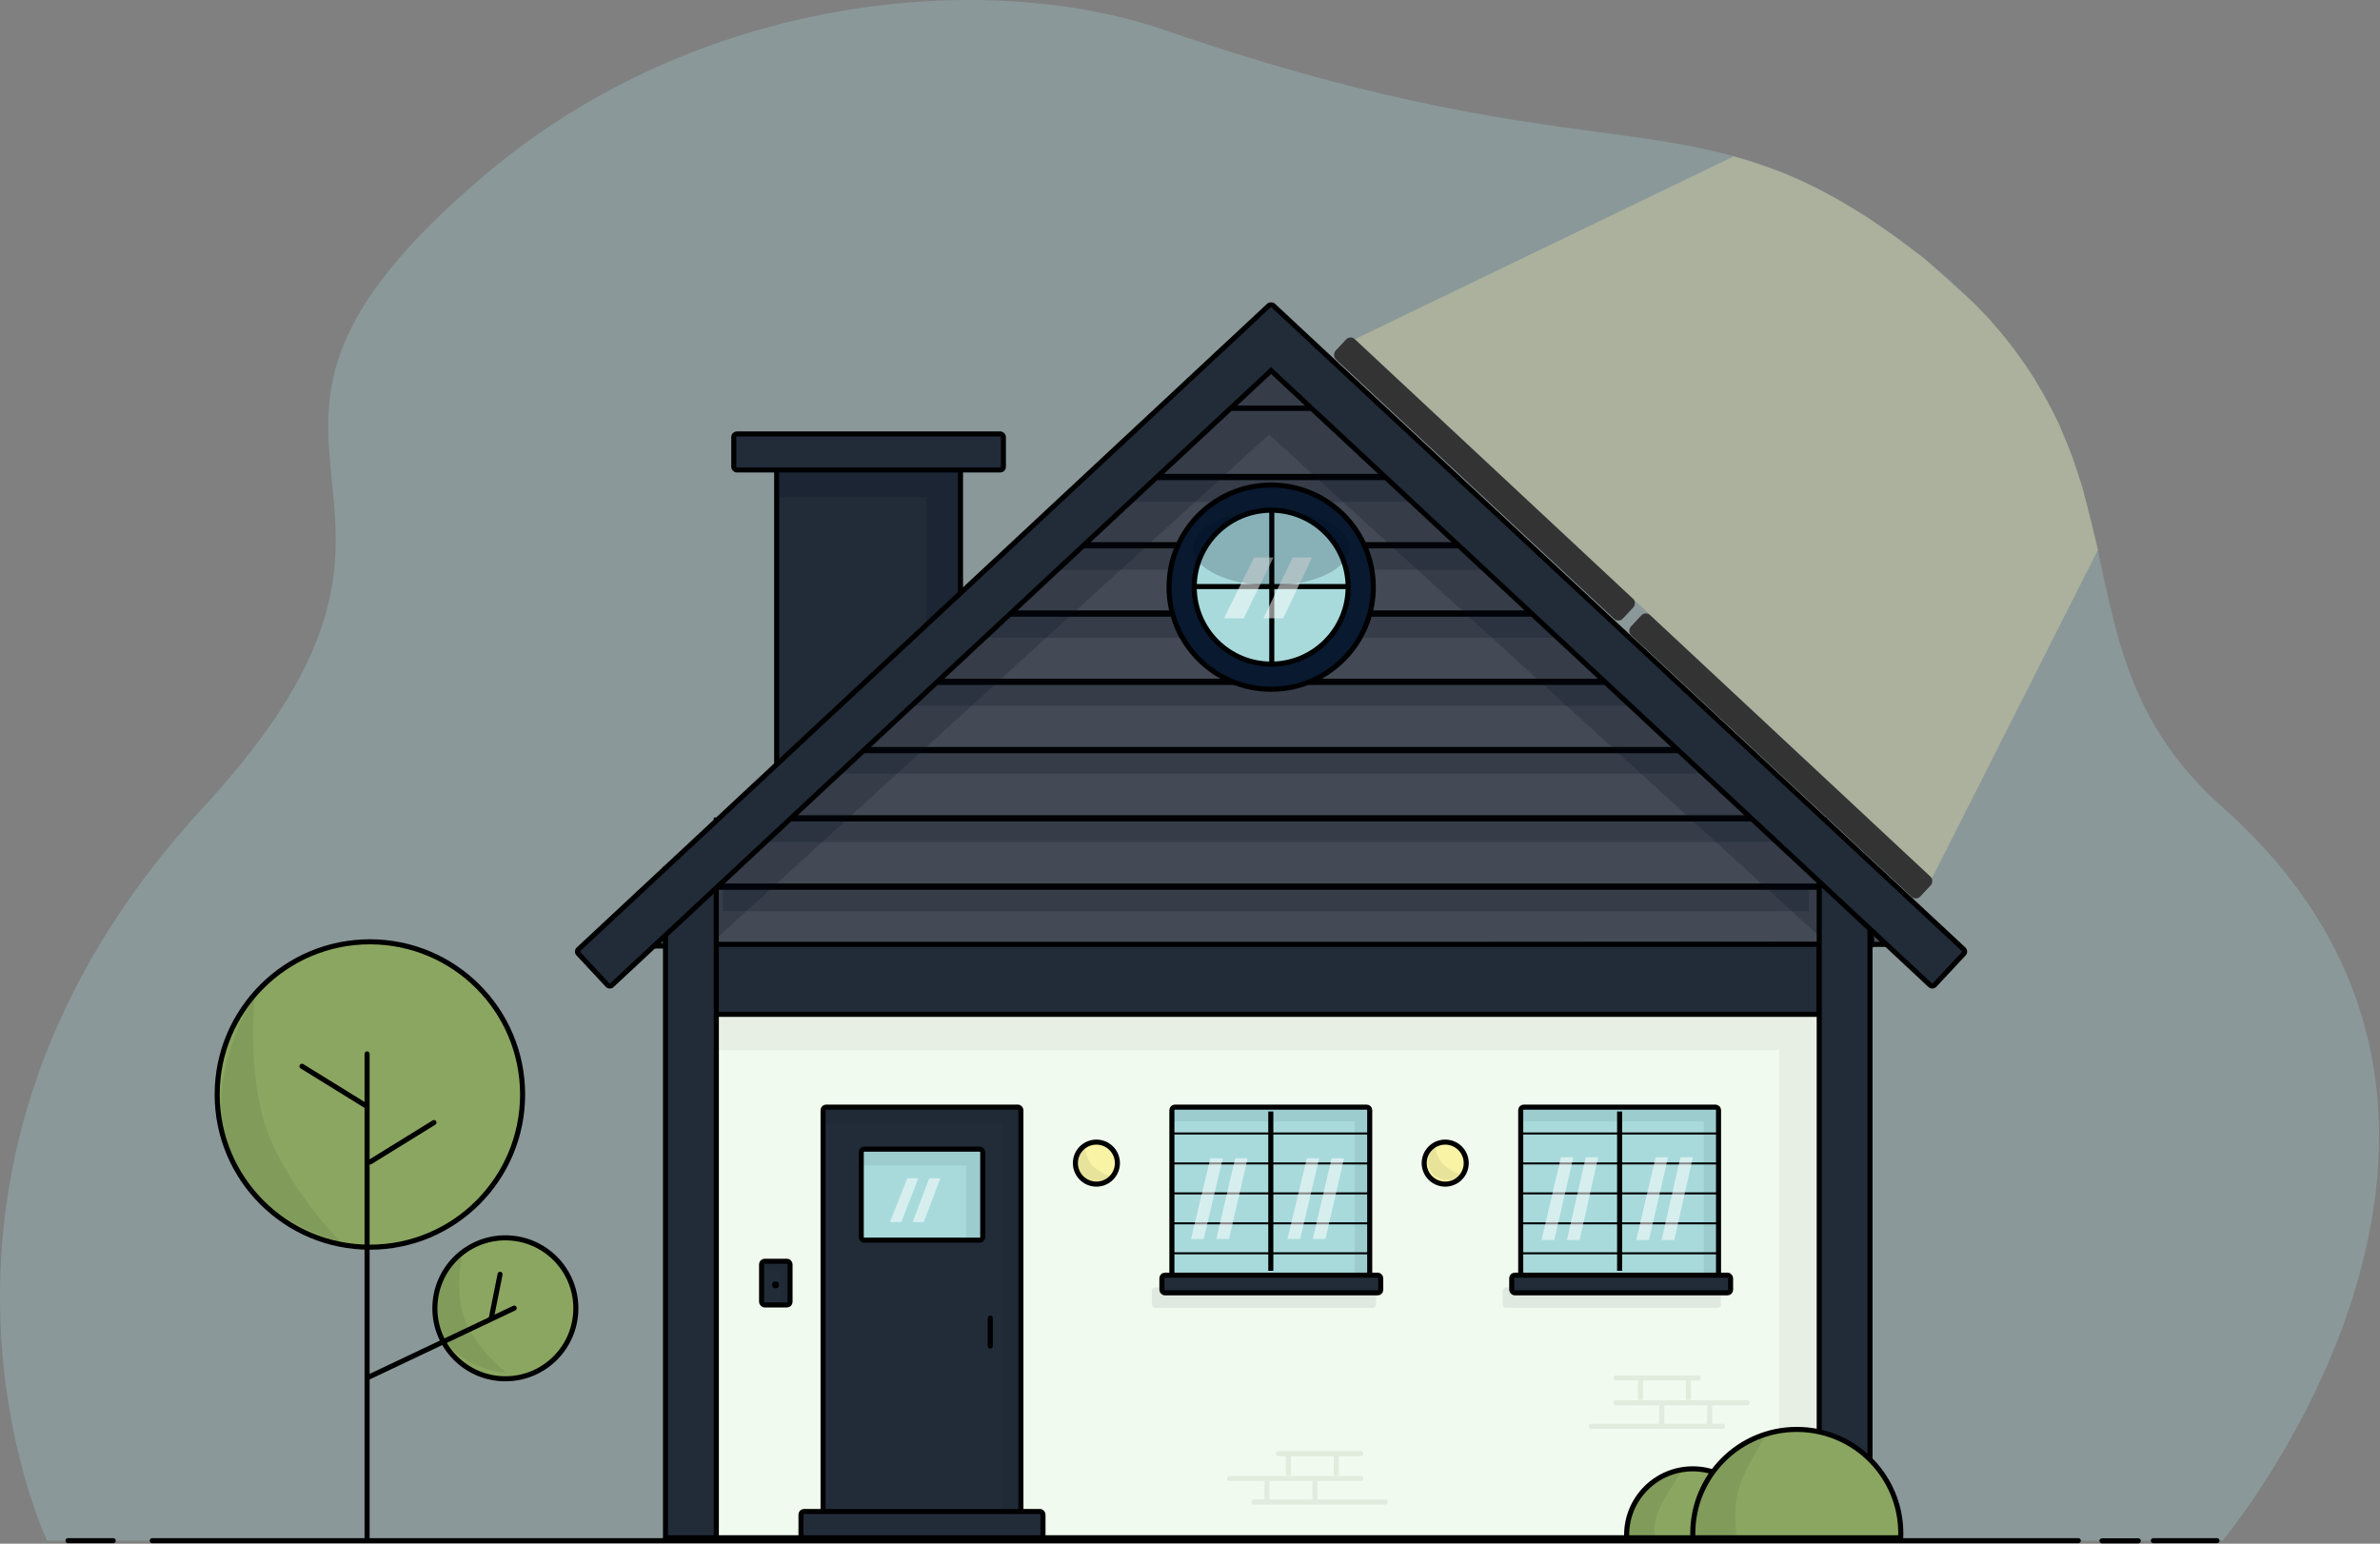 <svg width="2351" height="1525" viewBox="0 0 2351 1525" fill="none" xmlns="http://www.w3.org/2000/svg">
<rect x="0" y="0" width="2351" height="1525" fill="#808080" stroke="none"/>
<path opacity="0.272" fill-rule="evenodd" clip-rule="evenodd" d="M46.506 1521.99C46.506 1521.99 -128.652 1154.32 200.894 797.513C495.344 478.704 149.887 449.5 481.433 170.846C692.083 -6.198 974.952 -30.715 1150.32 29.694C1598.95 184.231 1672.5 82.457 1886 244C2151.01 444.516 2008.56 631.467 2195.5 797.513C2543.28 1106.42 2195.5 1521.99 2195.5 1521.99H46.506Z" fill="#A8DADC"/>
<path d="M67.135 1519.54C65.754 1519.54 64.635 1520.66 64.635 1522.04C64.635 1523.42 65.754 1524.54 67.135 1524.54V1519.54ZM111.839 1524.54C113.22 1524.54 114.339 1523.42 114.339 1522.04C114.339 1520.66 113.22 1519.54 111.839 1519.54V1524.54ZM150.364 1519.54C148.983 1519.54 147.864 1520.66 147.864 1522.04C147.864 1523.42 148.983 1524.54 150.364 1524.54V1519.54ZM2053.01 1524.54C2054.39 1524.54 2055.51 1523.42 2055.51 1522.04C2055.51 1520.66 2054.39 1519.54 2053.01 1519.54V1524.54ZM2076.35 1519.67C2074.97 1519.67 2073.85 1520.79 2073.85 1522.17C2073.85 1523.55 2074.97 1524.67 2076.35 1524.67V1519.67ZM2112.25 1524.67C2113.63 1524.67 2114.75 1523.55 2114.75 1522.17C2114.75 1520.79 2113.63 1519.67 2112.25 1519.67V1524.67ZM2127.1 1519.54C2125.72 1519.54 2124.6 1520.66 2124.6 1522.04C2124.6 1523.42 2125.72 1524.54 2127.1 1524.54V1519.54ZM2190 1524.54C2191.38 1524.54 2192.5 1523.42 2192.5 1522.04C2192.5 1520.66 2191.38 1519.54 2190 1519.54V1524.54ZM67.135 1524.54H111.839V1519.54H67.135V1524.54ZM150.364 1524.54H2053.01V1519.54H150.364V1524.54ZM2076.35 1524.67H2112.25V1519.67H2076.35V1524.67ZM2127.1 1524.54H2190V1519.54H2127.1V1524.54Z" fill="black"/>
<rect x="707.555" y="810.121" width="1094.68" height="709.035" fill="#F1FAEE" stroke="black" stroke-width="5"/>
<rect x="767.218" y="452.145" width="181.582" height="328.577" fill="#222C39" stroke="black" stroke-width="5"/>
<rect x="724.848" y="428.707" width="266.32" height="35.543" rx="3" fill="#222C39" stroke="black" stroke-width="5"/>
<g opacity="0.199">
<path fill-rule="evenodd" clip-rule="evenodd" d="M946.206 464.25H768.082V491.226H915.02V635.456H946.206V464.25L946.206 464.25Z" fill="#000B1C" style="mix-blend-mode:multiply"/>
</g>
<path fill-rule="evenodd" clip-rule="evenodd" d="M1260.95 331.09L1886.97 932.904L612.441 934.634L1260.95 331.09Z" fill="#434A55" stroke="black" stroke-width="5"/>
<mask id="mask0_1505_9" style="mask-type:luminance" maskUnits="userSpaceOnUse" x="606" y="327" width="1288" height="611">
<path fill-rule="evenodd" clip-rule="evenodd" d="M1260.95 331.09L1886.97 932.904L612.441 934.634L1260.95 331.09Z" fill="white" stroke="white" stroke-width="5"/>
</mask>
<g mask="url(#mask0_1505_9)">
<rect x="664.218" y="334.61" width="1183.85" height="68.606" stroke="black" stroke-width="5"/>
<rect x="664.896" y="403.217" width="1183.85" height="68.606" stroke="black" stroke-width="5"/>
<rect x="664.896" y="470.662" width="1183.85" height="68.606" stroke="black" stroke-width="5"/>
<rect x="664.896" y="538.106" width="1183.85" height="68.606" stroke="black" stroke-width="5"/>
<rect x="664.896" y="605.551" width="1183.85" height="68.606" stroke="black" stroke-width="5"/>
<rect x="664.896" y="672.996" width="1183.85" height="68.606" stroke="black" stroke-width="5"/>
<rect x="664.896" y="740.44" width="1183.85" height="68.606" stroke="black" stroke-width="5"/>
<rect x="664.896" y="807.885" width="1183.85" height="68.606" stroke="black" stroke-width="5"/>
<rect x="664.896" y="875.33" width="1183.85" height="68.606" stroke="black" stroke-width="5"/>
<mask id="mask1_1505_9" style="mask-type:luminance" maskUnits="userSpaceOnUse" x="612" y="331" width="1275" height="604">
<path fill-rule="evenodd" clip-rule="evenodd" d="M1260.95 331.09L1886.97 932.904L612.441 934.634L1260.95 331.09Z" fill="white"/>
</mask>
<g mask="url(#mask1_1505_9)">
<g opacity="0.199">
<rect x="714.083" y="874.175" width="1072.87" height="26.029" fill="#000B1C" style="mix-blend-mode:multiply"/>
</g>
<g opacity="0.199">
<rect x="714.083" y="805.844" width="1072.87" height="26.029" fill="#000B1C" style="mix-blend-mode:multiply"/>
</g>
<g opacity="0.199">
<rect x="714.083" y="738.406" width="1072.87" height="26.029" fill="#000B1C" style="mix-blend-mode:multiply"/>
</g>
<g opacity="0.199">
<rect x="714.083" y="671.272" width="1072.87" height="26.029" fill="#000B1C" style="mix-blend-mode:multiply"/>
</g>
<g opacity="0.199">
<rect x="714.083" y="604.137" width="1072.87" height="26.029" fill="#000B1C" style="mix-blend-mode:multiply"/>
</g>
<g opacity="0.199">
<rect x="714.083" y="537.002" width="1072.87" height="26.029" fill="#000B1C" style="mix-blend-mode:multiply"/>
</g>
<g opacity="0.199">
<rect x="714.083" y="469.867" width="1072.87" height="26.029" fill="#000B1C" style="mix-blend-mode:multiply"/>
</g>
</g>
</g>
<path fill-rule="evenodd" clip-rule="evenodd" d="M1157.62 1096.73C1157.62 1095.08 1158.96 1093.73 1160.62 1093.73H1350.03C1351.69 1093.73 1353.03 1095.08 1353.03 1096.73V1256.9C1353.03 1258.56 1351.69 1259.9 1350.03 1259.9H1160.62C1158.96 1259.9 1157.62 1258.56 1157.62 1256.9V1178.27V1096.73Z" fill="#A8DADC" stroke="black" stroke-width="5"/>
<path fill-rule="evenodd" clip-rule="evenodd" d="M1159.13 1119.77H1352.53Z" fill="#F69C37"/>
<path d="M1159.13 1119.77H1352.53" stroke="black" stroke-width="2"/>
<path fill-rule="evenodd" clip-rule="evenodd" d="M1159.13 1149.36H1352.53Z" fill="#F69C37"/>
<path d="M1159.13 1149.36H1352.53" stroke="black" stroke-width="2"/>
<path fill-rule="evenodd" clip-rule="evenodd" d="M1159.13 1178.95H1352.53Z" fill="#F69C37"/>
<path d="M1159.13 1178.95H1352.53" stroke="black" stroke-width="2"/>
<path fill-rule="evenodd" clip-rule="evenodd" d="M1159.13 1208.54H1352.53Z" fill="#F69C37"/>
<path d="M1159.13 1208.54H1352.53" stroke="black" stroke-width="2"/>
<path fill-rule="evenodd" clip-rule="evenodd" d="M1159.13 1238.14H1352.53Z" fill="#F69C37"/>
<path d="M1159.13 1238.14H1352.53" stroke="black" stroke-width="2"/>
<path fill-rule="evenodd" clip-rule="evenodd" d="M1255.32 1098.06V1255.43Z" fill="#F69C37"/>
<path d="M1255.32 1098.06V1255.43" stroke="black" stroke-width="5"/>
<rect x="1147.74" y="1259.75" width="216.169" height="17.444" rx="3" fill="#222C39" stroke="black" stroke-width="5"/>
<g style="mix-blend-mode:overlay">
<g style="mix-blend-mode:multiply" opacity="0.536">
<path fill-rule="evenodd" clip-rule="evenodd" d="M1195.63 1144.3H1207.89L1189.02 1223.99H1176.49L1195.63 1144.3Z" fill="white"/>
</g>
<g style="mix-blend-mode:multiply" opacity="0.536">
<path fill-rule="evenodd" clip-rule="evenodd" d="M1220.13 1144.3H1232.4L1214.06 1223.99H1201.53L1220.13 1144.3Z" fill="white"/>
</g>
</g>
<g style="mix-blend-mode:overlay">
<g style="mix-blend-mode:multiply" opacity="0.536">
<path fill-rule="evenodd" clip-rule="evenodd" d="M1290.89 1144.3H1303.15L1284.28 1223.99H1271.75L1290.89 1144.3Z" fill="white"/>
</g>
<g style="mix-blend-mode:multiply" opacity="0.536">
<path fill-rule="evenodd" clip-rule="evenodd" d="M1315.39 1144.3H1327.66L1309.32 1223.99H1296.79L1315.39 1144.3Z" fill="white"/>
</g>
</g>
<g opacity="0.074">
<path fill-rule="evenodd" clip-rule="evenodd" d="M1354.04 1093.73H1338.31L1158.62 1093.73V1107.9H1338.31V1259.9H1354.04V1093.73Z" fill="#000B1C" style="mix-blend-mode:multiply"/>
</g>
<g opacity="0.074">
<rect x="1137.85" y="1271.86" width="221.464" height="20.16" rx="3" fill="#000B1C" style="mix-blend-mode:multiply"/>
</g>
<path fill-rule="evenodd" clip-rule="evenodd" d="M1502.19 1096.73C1502.19 1095.08 1503.53 1093.73 1505.19 1093.73H1694.6C1696.26 1093.73 1697.6 1095.08 1697.6 1096.73V1256.9C1697.6 1258.56 1696.26 1259.9 1694.6 1259.9H1505.19C1503.53 1259.9 1502.19 1258.56 1502.19 1256.9V1178.27V1096.73Z" fill="#A8DADC" stroke="black" stroke-width="5"/>
<path fill-rule="evenodd" clip-rule="evenodd" d="M1503.7 1119.77H1697.1Z" fill="#F69C37"/>
<path d="M1503.7 1119.77H1697.1" stroke="black" stroke-width="2"/>
<path fill-rule="evenodd" clip-rule="evenodd" d="M1503.7 1149.36H1697.1Z" fill="#F69C37"/>
<path d="M1503.7 1149.36H1697.1" stroke="black" stroke-width="2"/>
<path fill-rule="evenodd" clip-rule="evenodd" d="M1503.7 1178.95H1697.1Z" fill="#F69C37"/>
<path d="M1503.7 1178.95H1697.1" stroke="black" stroke-width="2"/>
<path fill-rule="evenodd" clip-rule="evenodd" d="M1503.7 1208.54H1697.1Z" fill="#F69C37"/>
<path d="M1503.7 1208.54H1697.1" stroke="black" stroke-width="2"/>
<path fill-rule="evenodd" clip-rule="evenodd" d="M1503.7 1238.14H1697.1Z" fill="#F69C37"/>
<path d="M1503.7 1238.14H1697.1" stroke="black" stroke-width="2"/>
<path fill-rule="evenodd" clip-rule="evenodd" d="M1599.89 1098.06V1255.43Z" fill="#F69C37"/>
<path d="M1599.89 1098.06V1255.43" stroke="black" stroke-width="5"/>
<rect x="1493.32" y="1259.75" width="216.169" height="17.444" rx="3" fill="#222C39" stroke="black" stroke-width="5"/>
<g opacity="0.074">
<path fill-rule="evenodd" clip-rule="evenodd" d="M1698.61 1259.9L1698.61 1107.9L1698.61 1093.73H1682.99L1503.19 1093.73V1107.9H1682.99V1259.9H1698.61Z" fill="#000B1C" style="mix-blend-mode:multiply"/>
</g>
<g style="mix-blend-mode:overlay">
<g style="mix-blend-mode:multiply" opacity="0.536">
<path fill-rule="evenodd" clip-rule="evenodd" d="M1541.93 1143.25H1554.19L1535.32 1225.01H1522.78L1541.93 1143.25Z" fill="white"/>
</g>
<g style="mix-blend-mode:multiply" opacity="0.536">
<path fill-rule="evenodd" clip-rule="evenodd" d="M1566.43 1143.25H1578.7L1560.36 1225.01H1547.83L1566.43 1143.25Z" fill="white"/>
</g>
</g>
<g style="mix-blend-mode:overlay">
<g style="mix-blend-mode:multiply" opacity="0.536">
<path fill-rule="evenodd" clip-rule="evenodd" d="M1635.46 1143.25H1647.72L1628.85 1225.01H1616.32L1635.46 1143.25Z" fill="white"/>
</g>
<g style="mix-blend-mode:multiply" opacity="0.536">
<path fill-rule="evenodd" clip-rule="evenodd" d="M1659.96 1143.25H1672.23L1653.89 1225.01H1641.36L1659.96 1143.25Z" fill="white"/>
</g>
</g>
<g opacity="0.074">
<rect x="1484.47" y="1271.86" width="215.448" height="20.16" rx="3" fill="#000B1C" style="mix-blend-mode:multiply"/>
</g>
<rect x="813.046" y="1093.73" width="195.417" height="425.421" rx="3" fill="#222C39" stroke="black" stroke-width="5"/>
<rect x="791.236" y="1493.21" width="239.036" height="25.94" rx="3" fill="#222C39" stroke="black" stroke-width="5"/>
<rect x="850.747" y="1135.24" width="120.014" height="89.926" rx="3" fill="#A8DADC" stroke="black" stroke-width="5"/>
<g style="mix-blend-mode:overlay">
<g style="mix-blend-mode:multiply" opacity="0.536">
<path fill-rule="evenodd" clip-rule="evenodd" d="M896.208 1164.02H907.089L890.343 1207.26H879.223L896.208 1164.02Z" fill="white"/>
</g>
<g style="mix-blend-mode:multiply" opacity="0.536">
<path fill-rule="evenodd" clip-rule="evenodd" d="M917.955 1164.02H928.837L912.568 1207.26H901.448L917.955 1164.02Z" fill="white"/>
</g>
</g>
<g opacity="0.074">
<path fill-rule="evenodd" clip-rule="evenodd" d="M970.482 1134.61H954.461V1134.61H851.026V1151.34H954.461V1223.02H970.482V1151.34H970.482V1134.61H970.482V1134.61Z" fill="#000B1C" style="mix-blend-mode:multiply"/>
</g>
<path fill-rule="evenodd" clip-rule="evenodd" d="M978.199 1302.12V1329.79Z" fill="#8BA660"/>
<path d="M978.199 1302.12V1329.79" stroke="black" stroke-width="5" stroke-linecap="round"/>
<g opacity="0.074">
<path fill-rule="evenodd" clip-rule="evenodd" d="M1006.73 1496.43L1006.73 1110.46L1006.73 1093.73H990.566L814.775 1093.73V1110.46H990.566V1496.43H1006.73Z" fill="#000B1C" style="mix-blend-mode:multiply"/>
</g>
<circle cx="1083.04" cy="1149.05" r="20.752" fill="#F9F3A5" stroke="black" stroke-width="5"/>
<g opacity="0.074">
<path fill-rule="evenodd" clip-rule="evenodd" d="M1070.84 1130.75C1070.84 1130.75 1072.43 1144.37 1079.25 1151.5C1086.07 1158.63 1097.3 1162.35 1097.3 1162.35C1097.3 1162.35 1083.75 1173.81 1070.97 1162.84C1058.19 1151.87 1070.84 1130.75 1070.84 1130.75Z" fill="#000B1C" style="mix-blend-mode:multiply"/>
</g>
<circle cx="1427.61" cy="1149.05" r="20.752" fill="#F9F3A5" stroke="black" stroke-width="5"/>
<g opacity="0.074">
<path fill-rule="evenodd" clip-rule="evenodd" d="M1416.64 1128.84C1416.64 1128.84 1418.23 1142.46 1425.05 1149.59C1431.87 1156.72 1443.1 1160.44 1443.1 1160.44C1443.1 1160.44 1429.55 1171.9 1416.77 1160.93C1403.99 1149.96 1416.64 1128.84 1416.64 1128.84Z" fill="#000B1C" style="mix-blend-mode:multiply"/>
</g>
<circle cx="1255.69" cy="580.048" r="100.881" fill="#081930" stroke="black" stroke-width="5"/>
<circle cx="1255.69" cy="580.048" r="76.023" fill="#A8DADC" stroke="black" stroke-width="5"/>
<mask id="mask2_1505_9" style="mask-type:luminance" maskUnits="userSpaceOnUse" x="1177" y="501" width="158" height="158">
<circle cx="1255.69" cy="580.048" r="76.023" fill="white" stroke="white" stroke-width="5"/>
</mask>
<g mask="url(#mask2_1505_9)">
<path fill-rule="evenodd" clip-rule="evenodd" d="M1256.28 504.61V654.335Z" fill="white"/>
<path d="M1256.28 504.61V654.335" stroke="black" stroke-width="5"/>
<path fill-rule="evenodd" clip-rule="evenodd" d="M1181.42 579.463H1331.15Z" fill="white"/>
<path d="M1181.42 579.463H1331.15" stroke="black" stroke-width="5"/>
<g style="mix-blend-mode:overlay">
<g style="mix-blend-mode:multiply" opacity="0.536">
<path fill-rule="evenodd" clip-rule="evenodd" d="M1238.82 550.757H1257.91L1228.53 610.838H1209.03L1238.82 550.757Z" fill="white"/>
</g>
<g style="mix-blend-mode:multiply" opacity="0.536">
<path fill-rule="evenodd" clip-rule="evenodd" d="M1276.97 550.757H1296.06L1267.52 610.838H1248.01L1276.97 550.757Z" fill="white"/>
</g>
</g>
</g>
<g opacity="0.199">
<ellipse cx="1255.75" cy="541.206" rx="77.216" ry="37.181" fill="#000B1C" style="mix-blend-mode:multiply"/>
</g>
<mask id="mask3_1505_9" style="mask-type:luminance" maskUnits="userSpaceOnUse" x="1178" y="504" width="155" height="75">
<ellipse cx="1255.75" cy="541.206" rx="77.216" ry="37.181" fill="white"/>
<ellipse cx="1255.75" cy="541.206" rx="77.216" ry="37.181" stroke="white"/>
</mask>
<g mask="url(#mask3_1505_9)">
</g>
<rect x="752.31" y="1246.02" width="28.096" height="43.129" rx="3" fill="#222C39" stroke="black" stroke-width="5"/>
<circle cx="766.145" cy="1269.32" r="3.459" fill="black"/>
<g opacity="0.074">
<path fill-rule="evenodd" clip-rule="evenodd" d="M780.503 1245.86H754.999V1254.89H770.711V1287.16H781.513V1248.77H780.503V1245.86Z" fill="#000B1C" style="mix-blend-mode:multiply"/>
</g>
<rect x="702.367" y="932.905" width="1094.68" height="69.174" fill="#222C39" stroke="black" stroke-width="5"/>
<g opacity="0.199">
<path fill-rule="evenodd" clip-rule="evenodd" d="M692.341 941.179L657.404 889.693L1249.49 338.058L1253.6 342.163L1257.7 338.058L1849.79 889.693L1814.85 941.179L1253.6 429.246L692.341 941.179Z" fill="#000B1C" style="mix-blend-mode:multiply"/>
</g>
<g opacity="0.045">
<path fill-rule="evenodd" clip-rule="evenodd" d="M1797.93 998.62H709.284V1037.38H1757.53V1463.82H1822.99V1005.54H1797.93V998.62Z" fill="#000B1C" style="mix-blend-mode:multiply"/>
</g>
<rect x="1797.05" y="858.709" width="50.151" height="660.446" fill="#222C39" stroke="black" stroke-width="5"/>
<rect x="657.404" y="858.709" width="50.151" height="660.446" fill="#222C39" stroke="black" stroke-width="5"/>
<path fill-rule="evenodd" clip-rule="evenodd" d="M1255.57 301.212C1254.76 301.144 1253.92 301.407 1253.27 302.007L571.401 937.865C570.189 938.995 570.123 940.894 571.253 942.105L600.184 973.131C601.314 974.342 603.213 974.409 604.424 973.279L1255.57 366.076L1906.72 973.279C1907.93 974.409 1909.83 974.342 1910.96 973.131L1939.89 942.105C1941.02 940.894 1940.95 938.995 1939.74 937.865L1257.86 302.007C1257.22 301.407 1256.38 301.144 1255.57 301.212Z" fill="#222C39"/>
<path d="M1253.27 302.007L1251.57 300.179L1251.57 300.179L1253.27 302.007ZM1255.57 301.212L1255.36 303.703L1255.57 303.72L1255.78 303.703L1255.57 301.212ZM571.401 937.865L569.696 936.037L569.696 936.037L571.401 937.865ZM571.253 942.105L573.081 940.4L573.081 940.4L571.253 942.105ZM600.184 973.131L598.356 974.836L598.356 974.836L600.184 973.131ZM604.424 973.279L606.129 975.107L606.129 975.107L604.424 973.279ZM1255.57 366.076L1257.27 364.247L1255.57 362.658L1253.86 364.247L1255.57 366.076ZM1906.72 973.279L1905.01 975.107L1905.01 975.107L1906.72 973.279ZM1910.96 973.131L1912.78 974.836L1912.78 974.836L1910.96 973.131ZM1939.89 942.105L1938.06 940.4L1938.06 940.4L1939.89 942.105ZM1939.74 937.865L1938.03 939.694L1938.03 939.694L1939.74 937.865ZM1257.86 302.007L1259.57 300.179L1259.57 300.179L1257.86 302.007ZM1254.98 303.836C1255.09 303.736 1255.22 303.692 1255.36 303.703L1255.78 298.72C1254.29 298.597 1252.75 299.078 1251.57 300.179L1254.98 303.836ZM573.106 939.694L1254.98 303.836L1251.57 300.179L569.696 936.037L573.106 939.694ZM573.081 940.4C572.893 940.198 572.904 939.882 573.106 939.694L569.696 936.037C567.474 938.108 567.353 941.589 569.424 943.81L573.081 940.4ZM602.013 971.426L573.081 940.4L569.424 943.81L598.356 974.836L602.013 971.426ZM602.719 971.45C602.517 971.639 602.201 971.628 602.013 971.426L598.356 974.836C600.428 977.057 603.908 977.179 606.129 975.107L602.719 971.45ZM1253.86 364.247L602.719 971.45L606.129 975.107L1257.27 367.904L1253.86 364.247ZM1253.86 367.904L1905.01 975.107L1908.42 971.45L1257.27 364.247L1253.86 367.904ZM1905.01 975.107C1907.23 977.179 1910.71 977.057 1912.78 974.836L1909.13 971.426C1908.94 971.628 1908.62 971.639 1908.42 971.45L1905.01 975.107ZM1912.78 974.836L1941.72 943.81L1938.06 940.4L1909.13 971.426L1912.78 974.836ZM1941.72 943.81C1943.79 941.589 1943.67 938.108 1941.44 936.037L1938.03 939.694C1938.24 939.882 1938.25 940.198 1938.06 940.4L1941.72 943.81ZM1941.44 936.037L1259.57 300.179L1256.16 303.836L1938.03 939.694L1941.44 936.037ZM1259.57 300.179C1258.39 299.078 1256.85 298.597 1255.36 298.72L1255.78 303.703C1255.92 303.692 1256.05 303.736 1256.16 303.836L1259.57 300.179Z" fill="black"/>
<path fill-rule="evenodd" clip-rule="evenodd" d="M1596.21 1361.23H1677.57Z" fill="#222C39"/>
<path d="M1596.21 1361.23H1677.57" stroke="#E2ECDE" stroke-width="5" stroke-linecap="round"/>
<path fill-rule="evenodd" clip-rule="evenodd" d="M1596.21 1385.8H1725.92Z" fill="#222C39"/>
<path d="M1596.21 1385.8H1725.92" stroke="#E2ECDE" stroke-width="5" stroke-linecap="round"/>
<path fill-rule="evenodd" clip-rule="evenodd" d="M1572 1409.07H1701.7Z" fill="#222C39"/>
<path d="M1572 1409.07H1701.7" stroke="#E2ECDE" stroke-width="5" stroke-linecap="round"/>
<path fill-rule="evenodd" clip-rule="evenodd" d="M1620.42 1362.44V1382.95Z" fill="#222C39"/>
<path d="M1620.42 1362.44V1382.95" stroke="#E2ECDE" stroke-width="5"/>
<path fill-rule="evenodd" clip-rule="evenodd" d="M1641.51 1388.06V1408.57Z" fill="#222C39"/>
<path d="M1641.51 1388.06V1408.57" stroke="#E2ECDE" stroke-width="5"/>
<path fill-rule="evenodd" clip-rule="evenodd" d="M1667.79 1362.44V1382.95Z" fill="#222C39"/>
<path d="M1667.79 1362.44V1382.95" stroke="#E2ECDE" stroke-width="5"/>
<path fill-rule="evenodd" clip-rule="evenodd" d="M1688.88 1388.06V1408.57Z" fill="#222C39"/>
<path d="M1688.88 1388.06V1408.57" stroke="#E2ECDE" stroke-width="5"/>
<path fill-rule="evenodd" clip-rule="evenodd" d="M1344.19 1436.03H1262.84Z" fill="#222C39"/>
<path d="M1344.19 1436.03H1262.84" stroke="#E2ECDE" stroke-width="5" stroke-linecap="round"/>
<path fill-rule="evenodd" clip-rule="evenodd" d="M1344.19 1460.6H1214.49Z" fill="#222C39"/>
<path d="M1344.19 1460.6H1214.49" stroke="#E2ECDE" stroke-width="5" stroke-linecap="round"/>
<path fill-rule="evenodd" clip-rule="evenodd" d="M1368.4 1483.87H1238.7Z" fill="#222C39"/>
<path d="M1368.4 1483.87H1238.7" stroke="#E2ECDE" stroke-width="5" stroke-linecap="round"/>
<path fill-rule="evenodd" clip-rule="evenodd" d="M1319.98 1437.24V1457.75Z" fill="#222C39"/>
<path d="M1319.98 1437.24V1457.75" stroke="#E2ECDE" stroke-width="5"/>
<path fill-rule="evenodd" clip-rule="evenodd" d="M1298.9 1462.86V1483.37Z" fill="#222C39"/>
<path d="M1298.9 1462.86V1483.37" stroke="#E2ECDE" stroke-width="5"/>
<path fill-rule="evenodd" clip-rule="evenodd" d="M1272.62 1437.24V1457.75Z" fill="#222C39"/>
<path d="M1272.62 1437.24V1457.75" stroke="#E2ECDE" stroke-width="5"/>
<path fill-rule="evenodd" clip-rule="evenodd" d="M1251.53 1462.86V1483.37Z" fill="#222C39"/>
<path d="M1251.53 1462.86V1483.37" stroke="#E2ECDE" stroke-width="5"/>
<path fill-rule="evenodd" clip-rule="evenodd" d="M1737.46 1519.16C1737.5 1518.25 1737.52 1517.33 1737.52 1516.42C1737.52 1480.33 1708.26 1451.07 1672.17 1451.07C1636.08 1451.07 1606.82 1480.33 1606.82 1516.42C1606.82 1517.33 1606.84 1518.25 1606.88 1519.16H1737.46Z" fill="#8BA660"/>
<path d="M1737.46 1519.16V1521.66H1739.86L1739.96 1519.26L1737.46 1519.16ZM1606.88 1519.16L1604.38 1519.26L1604.48 1521.66H1606.88V1519.16ZM1735.02 1516.42C1735.02 1517.3 1735 1518.18 1734.96 1519.05L1739.96 1519.26C1740 1518.32 1740.02 1517.37 1740.02 1516.42H1735.02ZM1672.17 1453.57C1706.88 1453.57 1735.02 1481.71 1735.02 1516.42H1740.02C1740.02 1478.94 1709.64 1448.57 1672.17 1448.57V1453.57ZM1609.32 1516.42C1609.32 1481.71 1637.46 1453.57 1672.17 1453.57V1448.57C1634.7 1448.57 1604.32 1478.94 1604.32 1516.42H1609.32ZM1609.38 1519.05C1609.34 1518.18 1609.32 1517.3 1609.32 1516.42H1604.32C1604.32 1517.37 1604.34 1518.32 1604.38 1519.26L1609.38 1519.05ZM1606.88 1521.66H1737.46V1516.66H1606.88V1521.66Z" fill="black"/>
<path fill-rule="evenodd" clip-rule="evenodd" d="M1877.55 1519.15C1877.61 1517.73 1877.64 1516.29 1877.64 1514.85C1877.64 1458.11 1831.64 1412.12 1774.9 1412.12C1718.17 1412.12 1672.17 1458.11 1672.17 1514.85C1672.17 1516.29 1672.2 1517.73 1672.26 1519.15H1877.55Z" fill="#8BA660"/>
<path d="M1877.55 1519.15V1521.65H1879.95L1880.05 1519.26L1877.55 1519.15ZM1672.26 1519.15L1669.76 1519.26L1669.86 1521.65H1672.26V1519.15ZM1875.14 1514.85C1875.14 1516.26 1875.11 1517.66 1875.05 1519.05L1880.05 1519.26C1880.11 1517.8 1880.14 1516.33 1880.14 1514.85H1875.14ZM1774.9 1414.62C1830.26 1414.62 1875.14 1459.49 1875.14 1514.85H1880.14C1880.14 1456.73 1833.02 1409.62 1774.9 1409.62V1414.62ZM1674.67 1514.85C1674.67 1459.49 1719.55 1414.62 1774.9 1414.62V1409.62C1716.79 1409.62 1669.67 1456.73 1669.67 1514.85H1674.67ZM1674.76 1519.05C1674.7 1517.66 1674.67 1516.26 1674.67 1514.85H1669.67C1669.67 1516.33 1669.7 1517.8 1669.76 1519.26L1674.76 1519.05ZM1672.26 1521.65H1877.55V1516.65H1672.26V1521.65Z" fill="black"/>
<g opacity="0.074">
<path fill-rule="evenodd" clip-rule="evenodd" d="M1661.09 1454.31C1661.09 1454.31 1644.04 1477.77 1637.95 1493.21C1631.85 1508.66 1635.15 1520.02 1635.15 1520.02H1607.48C1607.48 1520.02 1606.95 1493.94 1621.31 1476.84C1635.67 1459.73 1661.09 1454.31 1661.09 1454.31Z" fill="#000B1C" style="mix-blend-mode:multiply"/>
</g>
<g opacity="0.074">
<path fill-rule="evenodd" clip-rule="evenodd" d="M1743.48 1419.58C1743.48 1419.58 1719.23 1456.9 1715.77 1477.65C1712.31 1498.4 1715.77 1520.88 1715.77 1520.88L1673.67 1518.43C1673.67 1518.43 1672.98 1479.2 1691.68 1453.47C1710.39 1427.74 1743.48 1419.58 1743.48 1419.58Z" fill="#000B1C" style="mix-blend-mode:multiply"/>
</g>
<circle cx="365.384" cy="1081.26" r="150.847" fill="#8BA660" stroke="black" stroke-width="5"/>
<path fill-rule="evenodd" clip-rule="evenodd" d="M362.607 1041.14V1518.93Z" fill="#8BA660"/>
<path d="M362.607 1041.14V1518.93" stroke="black" stroke-width="5" stroke-linecap="round"/>
<path fill-rule="evenodd" clip-rule="evenodd" d="M365.712 1147.87L428.665 1108.98Z" fill="#8BA660"/>
<path d="M365.712 1147.87L428.665 1108.98" stroke="black" stroke-width="5" stroke-linecap="round"/>
<path fill-rule="evenodd" clip-rule="evenodd" d="M361.247 1092.26L298.295 1053.38Z" fill="#8BA660"/>
<path d="M361.247 1092.26L298.295 1053.38" stroke="black" stroke-width="5" stroke-linecap="round"/>
<circle cx="499.212" cy="1292.48" r="69.622" fill="#8BA660" stroke="black" stroke-width="5"/>
<g opacity="0.074">
<path fill-rule="evenodd" clip-rule="evenodd" d="M251.706 982.73C251.706 982.73 243.343 1057.78 263.101 1114.92C282.859 1172.06 336.034 1226.6 336.034 1226.6C336.034 1226.6 247.147 1206.09 224.356 1133.15C201.565 1060.22 251.706 982.73 251.706 982.73Z" fill="#000B1C" style="mix-blend-mode:multiply"/>
</g>
<g opacity="0.074">
<path fill-rule="evenodd" clip-rule="evenodd" d="M457.911 1232.59C457.911 1232.59 448.43 1270 457.78 1299.94C467.131 1329.89 500.598 1356.63 500.598 1356.63C500.598 1356.63 448.769 1352.78 433.794 1311.57C418.82 1270.37 457.911 1232.59 457.911 1232.59Z" fill="#000B1C" style="mix-blend-mode:multiply"/>
</g>
<path fill-rule="evenodd" clip-rule="evenodd" d="M485.333 1302.12L493.98 1258.89Z" fill="#8BA660"/>
<path d="M485.333 1302.12L493.98 1258.89" stroke="black" stroke-width="5" stroke-linecap="round"/>
<path fill-rule="evenodd" clip-rule="evenodd" d="M363.533 1360.79L507.953 1292.29Z" fill="#8BA660"/>
<path d="M363.533 1360.79L507.953 1292.29" stroke="black" stroke-width="5" stroke-linecap="round"/>
<rect x="1333.8" y="330.913" width="388.027" height="27.315" rx="6" transform="rotate(43 1333.8 330.913)" fill="#333333"/>
<rect x="1625.47" y="603.493" width="390.937" height="27.315" rx="6" transform="rotate(43 1625.47 603.493)" fill="#333333"/>
<path d="M1712.5 154.5L1731 160L1748.5 166L1765.5 172.5L1782.5 180L1798.5 188L1813.5 196L1829.5 205.5L1843.5 214L1859 224.5L1873 234.5L1886.5 244.5L1900.5 255L1951.5 301L1964.5 314.5L1977 329L1988.5 343.5L1999 358L2009 373L2018 388.5L2026.5 404L2034 419L2046.5 449.5L2057 481L2065 512.5L2072.5 543L1908.5 867.5L1338.5 335L1712.5 154.5Z" fill="#FEF1A4" fill-opacity="0.28"/>
</svg>
